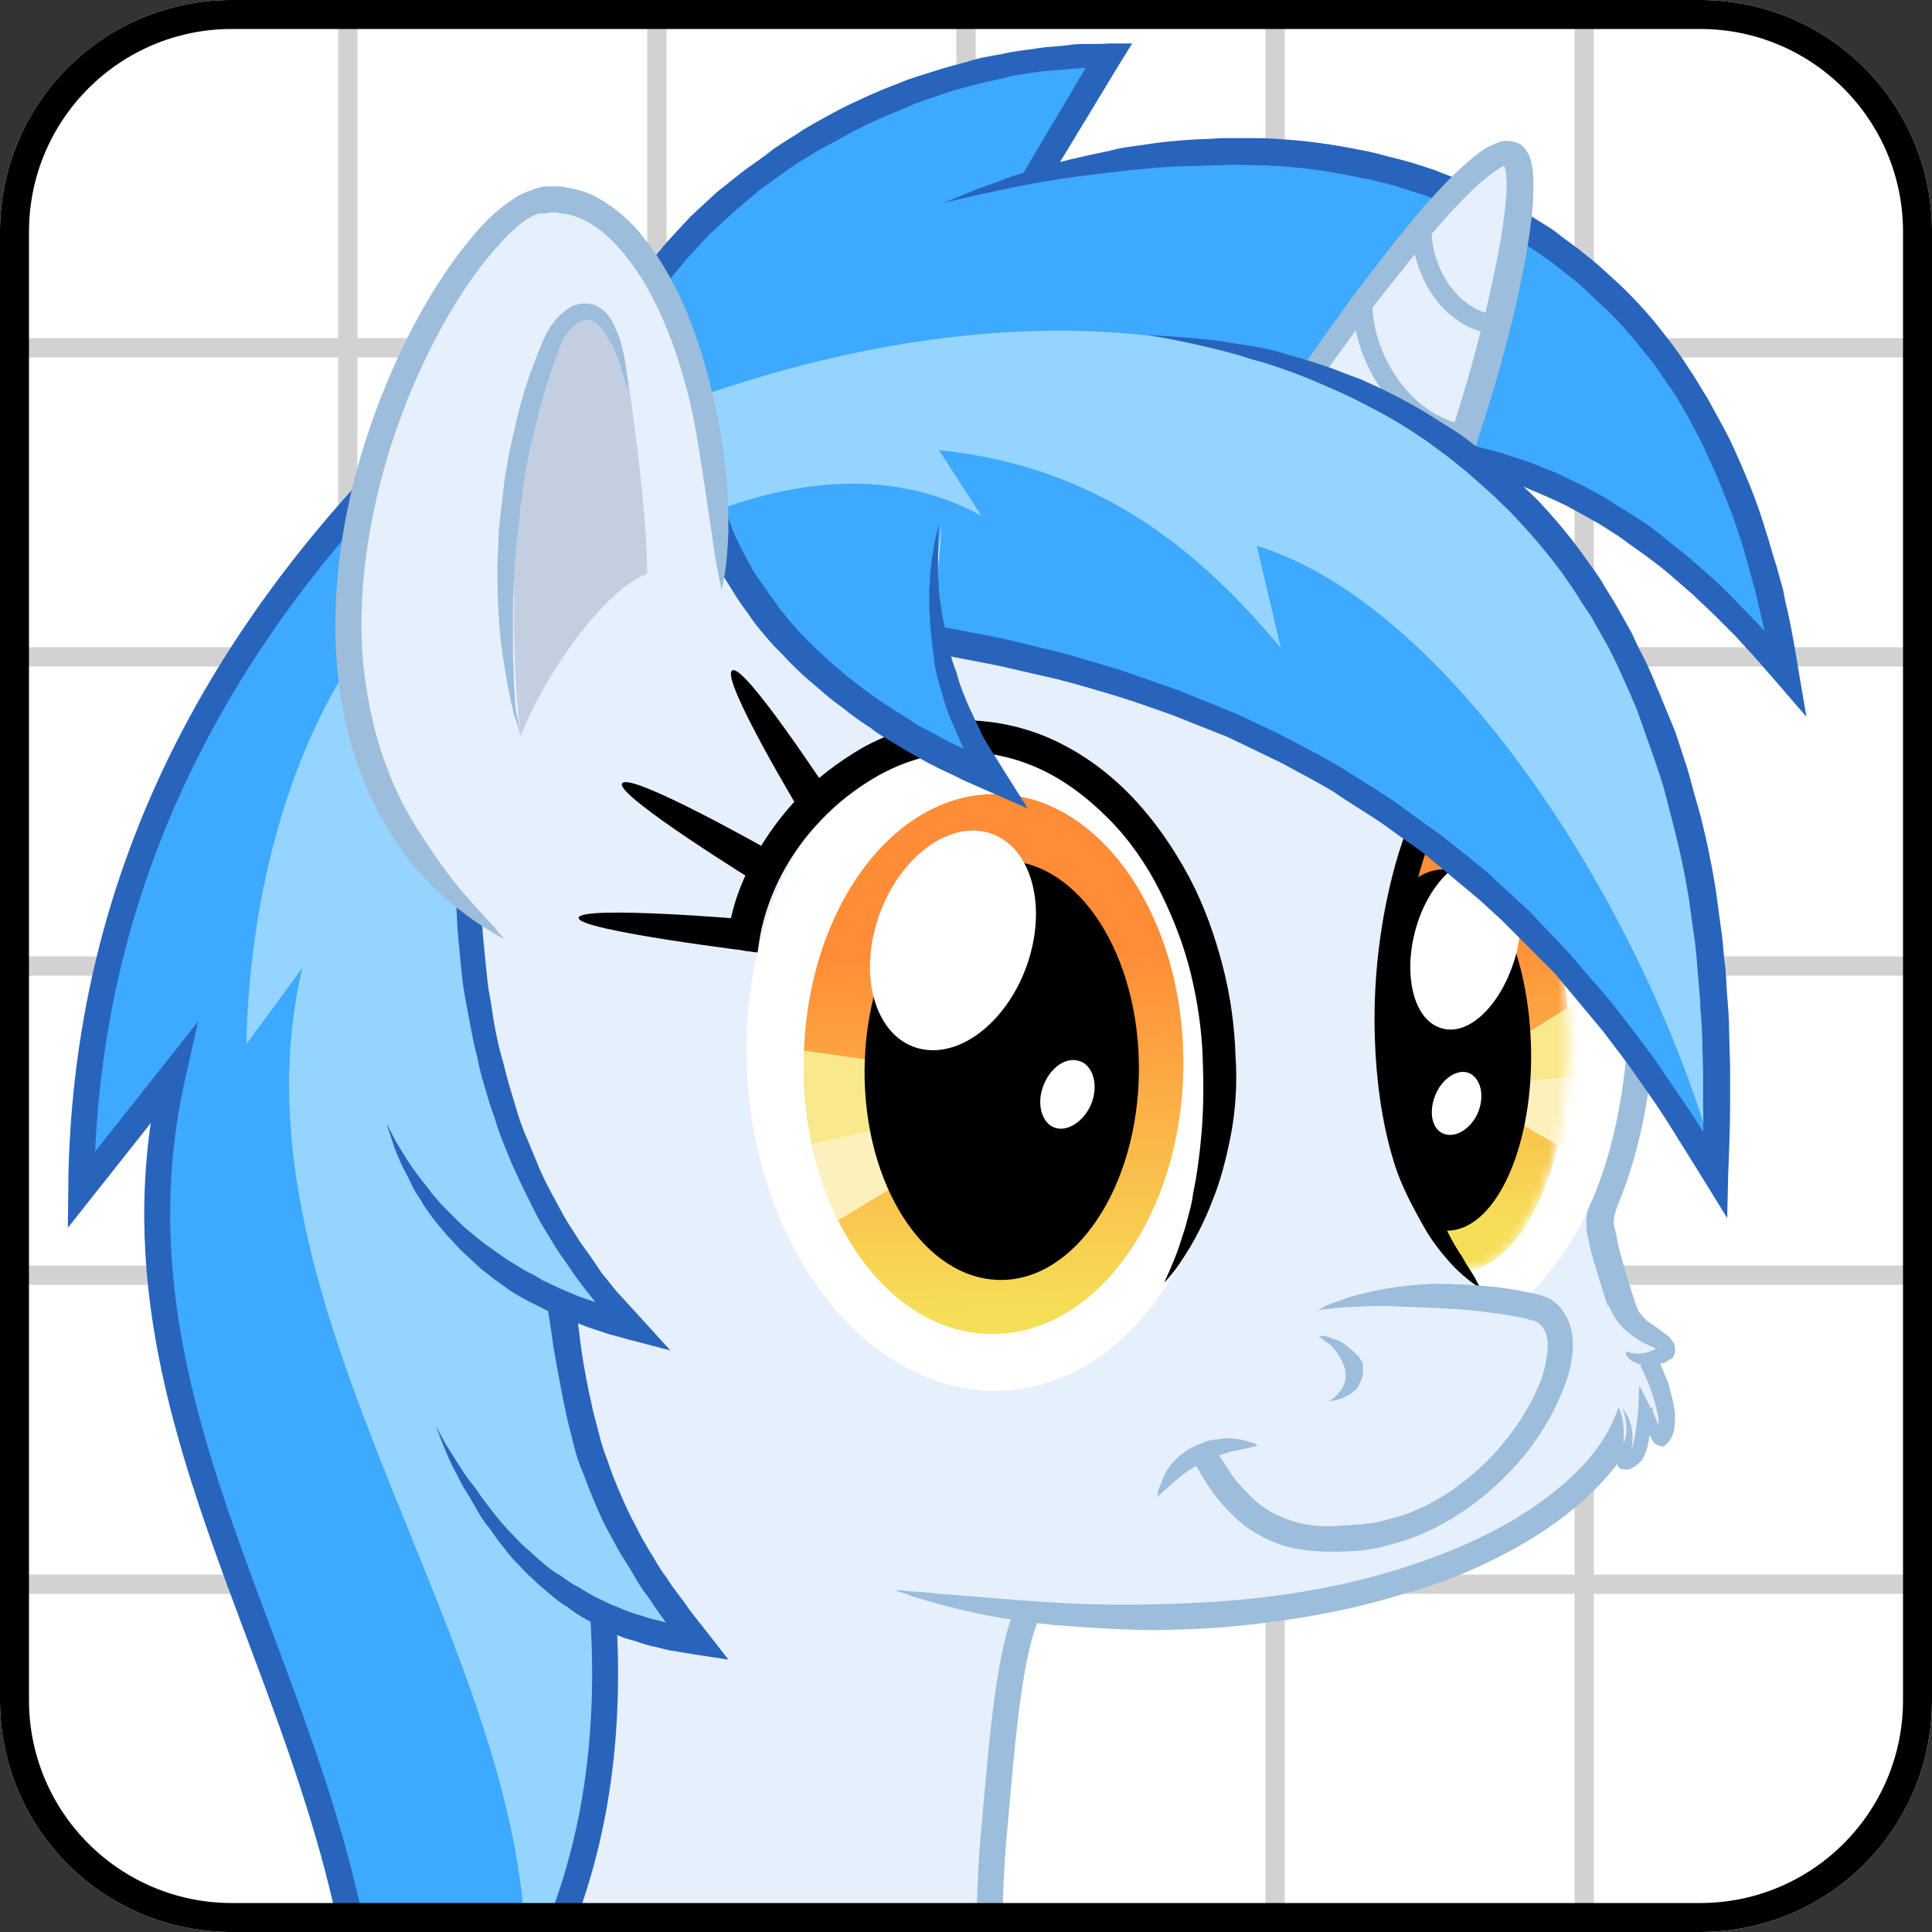 <svg version="1.1" id="logo" xmlns="http://www.w3.org/2000/svg" xmlns:xlink="http://www.w3.org/1999/xlink" x="0px" y="0px" viewBox="0 0 200 200" enable-background="new 0 0 200 200" xml:space="preserve"><rect x="0" y="0" width="200" height="200" fill="#333333" stroke="none"/><g id="Fill"><path fill="#FFFFFF" d="M200,176c0,13.3-10.7,24-24,24H24c-13.3,0-24-10.7-24-24V24C0,10.7,10.7,0,24,0h152c13.3,0,24,10.7,24,24 V176z"/></g><g><defs><path id="SVGID_1_" d="M200,176c0,13.3-10.7,24-24,24H24c-13.3,0-24-10.7-24-24V24C0,10.7,10.7,0,24,0h152c13.3,0,24,10.7,24,24 V176z"/></defs><clipPath id="SVGID_2_"><use xlink:href="#SVGID_1_"  overflow="visible"/></clipPath><g id="BG_1_" opacity="0.5" clip-path="url(#SVGID_2_)"><g><g id="Vertical_5_"><line fill="none" stroke="#A5A5A5" stroke-width="2" x1="132" y1="200" x2="132" y2="0"/><line fill="none" stroke="#A5A5A5" stroke-width="2" x1="100" y1="200" x2="100" y2="0"/><line fill="none" stroke="#A5A5A5" stroke-width="2" x1="68" y1="200" x2="68" y2="0"/><line fill="none" stroke="#A5A5A5" stroke-width="2" x1="36" y1="200" x2="36" y2="0"/><line fill="none" stroke="#A5A5A5" stroke-width="2" x1="164" y1="200" x2="164" y2="0"/></g><g id="Horizontal_5_"><line fill="none" stroke="#A5A5A5" stroke-width="2" x1="0" y1="132" x2="200" y2="132"/><line fill="none" stroke="#A5A5A5" stroke-width="2" x1="0" y1="100" x2="200" y2="100"/><line fill="none" stroke="#A5A5A5" stroke-width="2" x1="0" y1="68" x2="200" y2="68"/><line fill="none" stroke="#A5A5A5" stroke-width="2" x1="0" y1="36" x2="200" y2="36"/><line fill="none" stroke="#A5A5A5" stroke-width="2" x1="0" y1="164" x2="200" y2="164"/></g></g></g><g clip-path="url(#SVGID_2_)"><defs><rect id="SVGID_3_" x="1.6" y="3.3" width="196.7" height="196.7"/></defs><clipPath id="SVGID_4_"><use xlink:href="#SVGID_3_"  overflow="visible"/></clipPath><g id="Far_Crest_1_" clip-path="url(#SVGID_4_)"><g><path fill="#2864BC" d="M125.8,143.3c0,0-0.4-0.1-1-0.4c-0.3-0.1-0.6-0.3-0.8-0.6c-0.3-0.2-0.5-0.5-0.7-0.8 c-0.2-0.3-0.5-0.7-0.8-1c-0.3-0.4-0.6-0.7-1-1.1c-0.7-0.7-1.5-1.5-2.3-2.1c-0.4-0.3-0.9-0.7-1.3-1c-0.4-0.3-0.9-0.6-1.3-0.8 c-0.9-0.5-1.8-0.9-2.5-1.3c-0.4-0.2-0.7-0.3-1-0.5c-0.3-0.2-0.5-0.5-0.7-0.8c-0.3-0.5-0.5-1-0.5-1s0.4-0.3,1-0.4 c0.3-0.1,0.7-0.1,1-0.1c0.4,0.1,0.7,0.3,1.2,0.4c0.9,0.3,1.8,0.8,2.8,1.3c0.5,0.3,1,0.6,1.5,0.9c0.5,0.3,1,0.7,1.5,1.1 c0.5,0.4,0.9,0.8,1.4,1.2c0.4,0.4,0.8,0.8,1.2,1.3c0.4,0.4,0.7,0.8,1,1.3c0.3,0.4,0.6,0.8,0.9,1.2c0.3,0.4,0.5,0.8,0.6,1.2 c0.1,0.4,0.1,0.7,0.1,1C125.9,142.9,125.8,143.3,125.8,143.3z"/></g><g><path fill="none" d="M105.6,153.5"/></g><path fill="none" stroke="#2864BC" stroke-width="2.683" stroke-miterlimit="20" d="M119.8,136.1c6.8,2.1,10.5,5.3,13.2,14.6 c4.3-7.2,2.1-20.1-16.3-39.9c-9.9-10.6-15.8-15.8-14.5-35.1"/></g><path id="Body_2_" clip-path="url(#SVGID_4_)" fill="#E6EFFC" stroke="#9CBDDB" stroke-width="2.683" d="M46.9,203.9 c0.8-5.5,1.3-11.2,2.1-17l8.4-27.9l38.9-1.2l10.3,8.6c-2.1,4.2-2.8,13.1-3.7,23.3c-0.4,4.2-0.5,8.8-0.5,13.5"/><g id="Head_1_" clip-path="url(#SVGID_4_)"><g id="face_2_"><g><path fill="#E6EFFC" d="M49.6,184.3c2.3-18.9,3.7-36.7-3.9-77.5c-6.3-33.9,23.7-64.1,58.1-66.4c34.4-2.3,65.9,23.7,66.4,58.1 c0.5,34.6-14.2,41.6-33.6,48.6"/><g><path fill="#9CBDDB" d="M47.6,186.9c0,0,0.2-1.3,0.4-3.8c0.3-2.5,0.7-6.1,1-10.8c0.3-4.7,0.6-10.3,0.5-16.8 c-0.1-6.5-0.5-13.8-1.4-21.8c-0.9-8-2.1-16.6-3.8-25.6c-0.4-2.3-0.8-4.7-0.9-7.1c-0.2-2.4-0.1-4.9,0.1-7.4 c0.4-5,1.6-10,3.5-14.8c3.8-9.6,10.5-18.3,18.9-25c8.4-6.7,18.6-11.5,29.4-13.6c2.7-0.5,5.4-0.9,8.1-1.1 c1.4-0.1,2.7-0.1,4.1-0.1c1.4,0,2.8,0,4.1,0.1c2.7,0.1,5.4,0.5,8.1,1c2.7,0.5,5.3,1.1,7.9,2c10.3,3.2,19.6,9,26.8,16.3 c7.2,7.3,12.3,16.2,14.9,25.3c1.3,4.5,2,9.1,2.1,13.6c0.1,4.4,0,8.6-0.4,12.7c-0.8,8.1-3.1,15.7-7.1,21.2 c-2,2.8-4.2,5.1-6.6,6.8c-2.3,1.8-4.6,3.1-6.8,4.1c-4.3,2.1-7.8,3.2-10.2,4c-2.4,0.7-3.7,1.1-3.7,1.1s1.2-0.6,3.5-1.6 c1.1-0.5,2.6-1.2,4.2-2c1.6-0.8,3.5-1.7,5.5-2.9c4-2.3,8.6-5.7,12.1-10.9c1.7-2.6,3.2-5.7,4.2-9.1c1-3.4,1.8-7.1,2.2-11 c0.4-3.9,0.6-8.1,0.4-12.3c-0.1-4.2-0.8-8.6-2-12.9c-2.4-8.7-7.3-17.2-14.2-24.2c-6.9-7-15.8-12.6-25.7-15.7 c-2.5-0.8-5-1.4-7.5-1.9c-2.6-0.4-5.2-0.8-7.8-0.9c-1.3-0.1-2.6-0.1-3.9-0.1c-1.3,0-2.7,0.1-4,0.1c-2.6,0.2-5.2,0.5-7.8,1 c-10.3,2-20.1,6.6-28.2,13.1c-8.1,6.4-14.5,14.8-18.1,23.9c-1.8,4.6-2.9,9.3-3.3,14c-0.2,2.3-0.2,4.7-0.1,7 c0.1,2.3,0.5,4.5,0.9,6.8c1.7,9.1,3,17.8,3.8,25.8c0.9,8,1.3,15.5,1.4,22c0.1,6.6-0.2,12.3-0.5,17c-0.4,4.7-0.8,8.4-1.1,10.9 c-0.3,2.5-0.4,3.8-0.4,3.8L47.6,186.9z"/></g></g><g><path fill="#E6EFFC" d="M164.8,123c-0.7,11.4,6,13.9,5.9,18c-0.4,16.5-34.9,32.6-78.1,23.5"/><g><path fill="#9CBDDB" d="M167.4,124.9c0,0,0,0.1-0.1,0.3c0,0.1-0.1,0.4-0.2,0.7c0,0.3-0.1,0.6,0,1c0,0.1,0,0.2,0.1,0.4 c0,0.1,0.1,0.3,0.1,0.5c0.1,0.3,0.1,0.7,0.2,1c0.3,1.3,0.8,3,1.4,4.9c0.6,1.9,1.4,4,1.9,6.7c0.4,2.8-0.3,5.8-1.7,8.5 c-1.4,2.7-3.6,5.1-6.1,7.2c-2.5,2.1-5.3,3.8-8.3,5.3c-3,1.5-6.1,2.7-9.4,3.6c-6.4,2-13.1,3-19.3,3.5c-3.1,0.2-6.2,0.3-9,0.2 c-2.9-0.1-5.6-0.3-8.1-0.5c-5-0.5-9-1.4-11.9-2.2c-1.4-0.4-2.5-0.7-3.2-1c-0.7-0.2-1.1-0.4-1.1-0.4s0.4,0,1.2,0.1 c0.8,0.1,1.9,0.1,3.4,0.3c2.9,0.2,7,0.6,11.9,0.9c4.9,0.3,10.6,0.3,16.7-0.1c6.1-0.4,12.5-1.4,18.7-3.3 c6.2-1.9,12.1-4.6,16.7-8.4c2.3-1.9,4.2-4,5.4-6.4c0.6-1.2,1-2.3,1.3-3.5c0-0.3,0.1-0.6,0.1-0.9l0-0.4l0-0.5 c0-0.6,0-1.1-0.1-1.6c-0.3-2.2-1.2-4.3-1.8-6.3c-0.6-1.9-1.1-3.7-1.5-5.1c-0.1-0.4-0.2-0.7-0.2-1c0-0.2-0.1-0.3-0.1-0.5 c0-0.2-0.1-0.3-0.1-0.5c-0.1-0.7-0.1-1.4,0-1.8c0.1-0.5,0.2-0.8,0.3-1c0.1-0.2,0.1-0.3,0.1-0.3L167.4,124.9z"/></g></g></g><g id="right_eye_2_"><g><path fill="none" d="M171.6,77.3"/></g><g><path fill="none" d="M164.7,86.6"/></g><g><defs><path id="SVGID_5_" d="M157.8,75.9c-7.3-0.4-12.2,10.7-13.2,27.4c-1,16.7,4.6,30.9,11.8,31.4c0.5,0,0.9,0,1.4-0.1 c1.4-1.4,2.8-3,4-4.8c0.9-1.3,1.7-2.7,2.4-4.2c0.7-1.5,1.3-3.1,1.9-4.8c1.1-3.4,1.8-7.1,2.2-11c0.4-3.9,0.6-8.1,0.5-12.3 c-0.1-4.2-0.8-8.6-2-12.9c-0.3-1.1-0.7-2.2-1-3.3C163.4,77.9,160.6,76.1,157.8,75.9z"/></defs><clipPath id="SVGID_6_"><use xlink:href="#SVGID_5_"  overflow="visible"/></clipPath><path clip-path="url(#SVGID_6_)" fill="#FFFFFF" d="M171.4,105.2c-1,16.7-7.7,29.9-15,29.4c-7.3-0.4-12.8-14.7-11.8-31.4 c1-16.7,6-27.8,13.2-27.4C165.1,76.3,172.4,88.6,171.4,105.2z"/><g clip-path="url(#SVGID_6_)"><defs><filter id="Adobe_OpacityMaskFilter" filterUnits="userSpaceOnUse" x="138.8" y="83" width="26.2" height="48.7"><feColorMatrix  type="matrix" values="1 0 0 0 0  0 1 0 0 0  0 0 1 0 0  0 0 0 1 0"/></filter></defs><mask maskUnits="userSpaceOnUse" x="138.8" y="83" width="26.2" height="48.7" id="SVGID_7_"><g filter="url(#Adobe_OpacityMaskFilter)"><path fill="#FFFFFF" d="M162.4,107.8c0.1,13.4-5.1,24.1-11.6,23.9c-6.5-0.2-11.9-11.3-12-24.8c-0.1-13.4,5.1-24.1,11.6-23.9 C157,83.2,162.3,94.3,162.4,107.8z"/></g></mask><g mask="url(#SVGID_7_)"><linearGradient id="SVGID_8_" gradientUnits="userSpaceOnUse" x1="197.712" y1="188.815" x2="199.887" y2="144.602" gradientTransform="matrix(0.999 -4.790000e-002 4.790000e-002 0.999 -55.935 -52.094)"><stop  offset="0" style="stop-color:#F6DF58"/><stop  offset="0.7" style="stop-color:#FF8D38"/></linearGradient><path fill="url(#SVGID_8_)" d="M162.4,107.8c0.1,13.4-5.1,24.1-11.6,23.9c-6.5-0.2-11.9-11.3-12-24.8 c-0.1-13.4,5.1-24.1,11.6-23.9C157,83.2,162.3,94.3,162.4,107.8z"/><polygon fill="#F9E98C" points="149.6,112.2 164.6,102.9 163.7,113.1"/><polygon fill="#FCF1BD" points="150.7,112.5 165,111.3 163.3,119.7"/></g><path d="M158.5,109c0.1,10.3-3.9,18.5-8.8,18.4c-4.9-0.2-8.9-8.7-9-19c-0.1-10.3,3.9-18.5,8.8-18.4 C154.4,90.2,158.4,98.7,158.5,109z"/><path fill="#FFFFFF" d="M149.1,106.4c-2.8-0.9-3.9-5.6-2.5-10.4c1.4-4.8,4.9-8,7.7-7.1c2.8,0.9,3.9,5.6,2.5,10.4 C155.3,104.2,151.9,107.4,149.1,106.4z"/><path fill="#FFFFFF" d="M149.3,117.3c-1.2-0.6-1.4-2.5-0.6-4.2c0.8-1.7,2.5-2.6,3.6-1.9s1.4,2.5,0.6,4.2 C152.1,117,150.5,117.9,149.3,117.3z"/></g></g><g><path d="M153.3,133.4c0,0-0.3-0.2-0.9-0.6c-0.5-0.4-1.4-1.1-2.2-2c-0.9-1-1.9-2.2-2.8-3.8c-0.9-1.6-1.9-3.4-2.7-5.5 c-1.5-4.2-2.3-9.4-2.4-15c-0.1-5.5,0.6-11.5,2.2-17.2c0.8-2.8,1.9-5.7,3.4-8.3c0.7-1.3,1.6-2.6,2.6-3.7c1-1.1,2.3-2.1,3.9-2.7 c1.5-0.6,3.3-0.5,4.7,0c1.5,0.5,2.7,1.4,3.7,2.3c2,1.9,3.2,4.1,4.2,6.2c1.9,4.1,2.6,7.8,3.1,10.3c0.2,1.3,0.4,2.3,0.5,3 c0.1,0.7,0.1,1,0.1,1l-2.7,0.3c0,0,0-0.4-0.1-1c-0.1-0.7-0.2-1.6-0.4-2.8c-0.4-2.4-1.2-5.9-2.9-9.7c-0.9-1.9-2-3.8-3.6-5.3 c-1.6-1.5-3.7-2.5-5.8-1.7c-0.9,0.3-1.9,1.1-2.8,2c-0.8,0.9-1.6,2-2.3,3.2c-1.3,2.3-2.3,5-3.1,7.7c-1.5,5.4-2.2,11.1-2.1,16.4 c0,2.6,0.3,5.2,0.7,7.6c0.4,2.4,1,4.6,1.6,6.6c0.6,2,1.2,3.8,2,5.4c0.7,1.6,1.4,2.9,2.1,3.9c0.6,1.1,1.2,1.9,1.5,2.5 C153.1,133.1,153.3,133.4,153.3,133.4z"/></g></g><g id="left_eye_1_"><g><path d="M78.6,98.6c0,0-19-2.3-18.7-3.6c0.3-1.3,17.7,0.2,17.7,0.2L78.6,98.6z"/><path d="M78.7,91.6c0,0-15.1-9.3-14.3-10.5c0.8-1.3,15.9,7.3,15.9,7.3L78.7,91.6z"/><path d="M83,84.3c0,0-8.5-14.1-7.2-14.9c1.2-0.8,10.1,12.8,10.1,12.8L83,84.3z"/></g><ellipse transform="matrix(0.998 -6.637052e-002 6.637052e-002 0.998 -7.081 7.004)" fill="#FFFFFF" cx="101.9" cy="110.1" rx="24.6" ry="33.9"/><g><defs><path id="SVGID_9_" d="M126.4,108.4c-1.2-18.7-13.6-33.1-27.6-32.2c-2,0.1-4,0.6-5.9,1.4c-0.7,0.1-1.3,0.2-2,0.4 c-13.2,3.4-20.1,20.8-15.4,39c4.6,18.2,19.1,30.1,32.2,26.8c6-1.5,10.8-6.1,13.6-12.2C125.1,125.3,127,117.2,126.4,108.4z"/></defs><clipPath id="SVGID_10_"><use xlink:href="#SVGID_9_"  overflow="visible"/></clipPath><g clip-path="url(#SVGID_10_)"><defs><path id="SVGID_11_" d="M122.5,110.3c-0.1,15.4-9,27.9-19.9,27.8c-10.8-0.1-19.5-12.6-19.4-28.1c0.1-15.4,9-27.9,19.9-27.8 C113.9,82.3,122.6,94.9,122.5,110.3z"/></defs><clipPath id="SVGID_12_"><use xlink:href="#SVGID_11_"  overflow="visible"/></clipPath><linearGradient id="SVGID_13_" gradientUnits="userSpaceOnUse" x1="239.321" y1="364.486" x2="250.437" y2="312.365" gradientTransform="matrix(0.976 -0.218 0.218 0.976 -209.979 -167.433)"><stop  offset="0" style="stop-color:#F6DF58"/><stop  offset="0.7" style="stop-color:#FF8D38"/></linearGradient><path clip-path="url(#SVGID_12_)" fill="url(#SVGID_13_)" d="M122.5,110.3c-0.1,15.4-9,27.9-19.9,27.8 c-10.8-0.1-19.5-12.6-19.4-28.1c0.1-15.4,9-27.9,19.9-27.8C113.9,82.3,122.6,94.9,122.5,110.3z"/><polygon clip-path="url(#SVGID_12_)" fill="#FCF1BD" points="79,117.6 110.1,112.2 84,128"/><polygon clip-path="url(#SVGID_12_)" fill="#F9E98C" points="79.2,108.2 110.6,112.6 79.5,119.4"/></g><path clip-path="url(#SVGID_10_)" d="M117.9,110.9c-0.1,12-6.6,21.7-14.4,21.6s-14.1-9.8-14-21.8c0.1-12,6.6-21.7,14.4-21.6 C111.7,89.1,118,98.9,117.9,110.9z"/><path clip-path="url(#SVGID_10_)" fill="#FFFFFF" d="M101.9,86.1c4.4,0.9,6.5,6.7,4.7,12.9c-1.8,6.2-6.8,10.5-11.2,9.6 c-4.4-0.9-6.5-6.7-4.7-12.9C92.5,89.5,97.5,85.2,101.9,86.1z M107.9,112.7c-0.6,1.9,0.1,3.8,1.5,4.1c1.4,0.3,3.1-1,3.7-2.9 c0.6-1.9-0.1-3.8-1.5-4.1C110.1,109.4,108.5,110.8,107.9,112.7z"/></g><g><path d="M76.9,98.4c0,0-0.1-0.1-0.2-0.3c-0.1-0.2-0.3-0.5-0.6-1c-0.1-0.2-0.2-0.5-0.4-0.8c0-0.1-0.2-0.3-0.2-0.5 c0.1-0.1,0.1-0.3,0.1-0.4c0.1-0.6,0.3-1.3,0.5-2c0.9-2.9,2.9-7,6.5-10.8c1.8-1.9,4.1-3.7,6.7-5.2c2.7-1.5,5.8-2.5,9.2-2.8 c3.3-0.2,6.9,0.4,10.1,1.8c3.2,1.4,6.1,3.5,8.5,6c2.4,2.5,4.4,5.4,6,8.4c1.6,3,2.7,6.2,3.5,9.3c0.8,3.1,1.2,6.2,1.3,9.2 c0.2,2.9,0,5.7-0.5,8.3c-0.5,2.5-1.1,4.8-1.9,6.7c-0.7,1.9-1.6,3.6-2.3,4.8c-0.8,1.3-1.4,2.2-1.9,2.8c-0.5,0.6-0.8,0.9-0.8,0.9 s0.2-0.4,0.5-1.1c0.3-0.7,0.8-1.8,1.2-3.1c0.2-0.7,0.5-1.4,0.7-2.3c0.2-0.8,0.5-1.7,0.6-2.7c0.4-1.9,0.7-4.1,0.9-6.5 c0.2-2.4,0.2-5,0.1-7.7c-0.1-2.7-0.5-5.6-1.2-8.5c-0.7-2.9-1.8-5.8-3.2-8.6c-1.4-2.8-3.2-5.4-5.4-7.6c-2.2-2.2-4.7-4.1-7.5-5.3 c-2.8-1.2-5.7-1.7-8.5-1.5c-2.8,0.2-5.5,1.1-7.8,2.4c-2.3,1.3-4.3,2.9-5.9,4.6c-3.3,3.4-4.9,7-5.7,9.5c-0.4,1.3-0.6,2.3-0.7,3 c-0.1,0.8-0.2,1.2-0.2,1.2L76.9,98.4z"/></g></g><g id="fluff_1_"><path fill="#E6EFFC" d="M166.7,133.6c1.8,1.6,6,6.1,6.1,6.5c0.3,1.3-1.4,1.2-1.8,1.3c-0.4,0.1,0.6,2.7,1,4.2 c0.4,1.5,0.9,3.2,0.1,3.2c-0.8,0-0.7-0.6-1.3-1.3c-0.6-0.7-0.4,0.9-0.9,1.8c-0.4,0.9-1.1,3.2-1.7,2.4c-0.6-0.8,0.7-4.8-1.2-6.8 C165,142.9,166.7,133.6,166.7,133.6z"/><g><path fill="#9CBDDB" d="M168.4,139.9c0,0,0.1,0,0.2,0.1c0.1,0,0.4,0.1,0.6,0.1c0.5,0.1,1.1,0,1.9-0.3c0.2-0.1,0.4-0.2,0.5-0.3 c0.1-0.1,0.2-0.1,0.2-0.2c0,0,0,0,0-0.1c0,0,0,0-0.1,0.1c0,0.1,0,0.1-0.1,0.2c0,0.1,0,0.1,0,0.2l0,0c0,0.1,0,0,0,0.1l0,0l0-0.1 c0,0,0,0.1,0,0c0,0,0,0-0.1,0c-0.1-0.1-0.3-0.2-0.5-0.3c-0.5-0.2-1.1-0.5-1.7-0.9c-0.6-0.4-1.2-0.9-1.7-1.5 c-0.5-0.6-0.8-1.3-1.1-1.9c-0.2-0.6-0.4-1.2-0.6-1.7c-0.4-1.1-0.7-2.2-1-3.1c-0.5-1.9-0.7-3.2-0.7-3.2l2.7-0.3 c0,0,0.1,1.1,0.6,2.9c0.2,0.9,0.5,1.9,0.9,3c0.2,0.5,0.4,1.1,0.6,1.7c0.2,0.5,0.4,0.9,0.6,1.3c0.3,0.4,0.6,0.8,1,1.1 c0.4,0.3,0.9,0.6,1.4,1c0.3,0.2,0.6,0.4,0.9,0.7c0.1,0.2,0.3,0.4,0.4,0.6c0,0.1,0.1,0.3,0.1,0.4l0,0.1l0,0l0,0.1l0,0.1 c0,0.1,0,0.1,0,0.2c0,0.2-0.1,0.2-0.1,0.3c-0.1,0.3-0.3,0.4-0.4,0.4c-0.1,0.1-0.2,0.1-0.3,0.2c-0.2,0.1-0.3,0.2-0.5,0.2 c-0.3,0.1-0.6,0.2-0.9,0.2c-0.5,0.1-1.1,0.1-1.5-0.1c-0.4-0.1-0.8-0.3-1-0.5c-0.2-0.2-0.4-0.4-0.4-0.6 C168.4,140,168.4,139.9,168.4,139.9z"/></g><g><path fill="#9CBDDB" d="M171.4,140.2c0.5,1,0.9,2,1.3,3c0.3,1.1,0.6,2.1,0.7,3.3c0,0.6,0,1.2-0.2,1.9c-0.1,0.3-0.3,0.7-0.6,1 l-0.1,0.1l0,0l0,0l-0.1,0.1l0,0l0,0c0,0-0.1,0-0.1,0.1c-0.1,0-0.2,0.1-0.3,0c-0.2,0-0.2,0-0.4-0.1c-0.1,0-0.1-0.1-0.2-0.1 c-0.1-0.1-0.2-0.1-0.2-0.2c-0.2-0.2-0.2-0.3-0.3-0.5c-0.3-0.6-0.5-1-0.6-1.5c-0.2-0.5-0.4-1-0.5-1.4l1.3-0.2l0,0 c-0.1,1.1-0.2,2.2-0.4,3.3c-0.1,0.6-0.2,1.1-0.5,1.7c-0.1,0.3-0.3,0.6-0.6,0.8c-0.1,0.1-0.3,0.3-0.5,0.4 c-0.2,0.1-0.4,0.2-0.5,0.2c-0.1,0-0.2,0.1-0.4,0c-0.1,0-0.2,0-0.3,0c-0.1,0-0.3-0.1-0.4-0.3c-0.1-0.2-0.1-0.3-0.1-0.4 c0-0.1,0-0.2,0-0.2c0-0.1,0.1-0.2,0.1-0.3c0.1-0.3,0.2-0.5,0.3-0.8c0.2-0.5,0.4-0.9,0.5-1.4c0.2-1,0-2.1-0.4-3 c0.7,0.9,1.1,1.9,1.1,3.1c0,0.6-0.1,1.2-0.2,1.7c-0.1,0.3-0.1,0.5-0.2,0.8c0,0,0,0.1,0,0.1c0,0,0,0,0,0c0-0.1,0-0.1-0.1-0.2 c-0.1-0.1-0.2-0.2-0.3-0.2c-0.1,0-0.1,0-0.1,0c0,0,0,0,0,0c0.2-0.1,0.3-0.1,0.4-0.2c0.1-0.1,0.2-0.3,0.3-0.5 c0.2-0.4,0.3-0.9,0.4-1.4c0.2-1,0.3-2.1,0.4-3.1l0,0l0.1-2.4l1.1,2.2c0.3,0.5,0.5,1,0.7,1.5c0.2,0.5,0.4,0.9,0.7,1.3 c0.1,0.1,0.1,0.2,0.1,0.2c0,0,0,0,0,0c0,0-0.1,0-0.1-0.1c-0.1,0-0.1-0.1-0.3-0.1c-0.1,0-0.2,0-0.3,0c0,0-0.1,0-0.1,0.1l0,0l0,0 l0,0c0.1-0.1-0.2,0.1-0.1,0.1l0,0l0,0l0,0c0.1-0.1,0.1-0.2,0.2-0.4c0.1-0.3,0.1-0.8,0.1-1.2c-0.1-0.9-0.4-1.9-0.7-2.8 c-0.3-0.9-0.7-1.9-1.2-2.8L171.4,140.2z"/></g></g><g id="Muzzle_1_"><path fill="#E6EFFC" d="M136.4,135.6c9.5-2.8,20.9-0.8,22.6-0.2c7,2.4-2.6,22-18.1,23.7c-7.3,0.8-12-0.7-16.4-8.3L136.4,135.6z" /><g><path fill="#9CBDDB" d="M136.4,135.6c0,0,0.3-0.1,0.8-0.4c0.3-0.1,0.6-0.3,1-0.4c0.4-0.1,0.9-0.3,1.4-0.5 c2.1-0.6,5.2-1.3,8.9-1.4c1.9,0,3.9,0.1,6,0.3c1.1,0.1,2.2,0.3,3.3,0.5c0.3,0.1,0.6,0.1,0.9,0.2c0.1,0,0.3,0.1,0.5,0.1l0.3,0.1 l0.1,0l0.2,0.1l0.1,0l0.4,0.2c0.1,0,0.4,0.2,0.5,0.3c0.4,0.3,0.7,0.6,0.9,0.9c1,1.3,1.2,2.9,1.1,4.2c-0.1,1.4-0.4,2.6-0.9,3.8 c-0.9,2.4-2.2,4.6-3.8,6.7c-3.2,4-7.4,7.2-11.9,8.9c-1.1,0.4-2.3,0.7-3.4,1c-0.6,0.1-1.1,0.2-1.7,0.3c-0.5,0-1,0.1-1.6,0.1 c-2.2,0.1-4.4,0-6.3-0.5c-2-0.6-3.6-1.5-4.9-2.6c-1.2-1.1-2.1-2.1-2.8-3.1c-0.7-0.9-1.1-1.7-1.4-2.2c-0.3-0.5-0.5-0.8-0.5-0.8 l2.3-1.3c0,0,0.1,0.3,0.4,0.7c0.3,0.5,0.7,1.1,1.3,2c0.6,0.8,1.4,1.7,2.4,2.6c1,0.9,2.3,1.6,3.9,2.1c1.6,0.5,3.4,0.6,5.4,0.4 c0.5,0,1-0.1,1.6-0.1c0.5-0.1,1-0.1,1.5-0.2c1-0.2,2-0.5,3-0.8c4-1.4,7.9-4.4,10.7-8c1.4-1.8,2.6-3.8,3.4-5.9 c0.4-1,0.6-2.1,0.7-3.1c0.1-1-0.1-1.9-0.5-2.4c-0.1-0.1-0.2-0.3-0.3-0.3c0,0,0,0-0.1-0.1c0,0,0,0-0.1-0.1l-0.4-0.2l-0.1,0l0,0 c0,0-0.1-0.1,0.1,0l0,0l-0.2,0c-0.1,0-0.2-0.1-0.3-0.1c-0.2-0.1-0.5-0.1-0.8-0.2c-1-0.2-2.1-0.4-3.1-0.5c-2-0.3-4-0.4-5.7-0.5 c-1.8-0.1-3.4-0.1-4.9-0.2c-1.5,0-2.7,0-3.8,0.1c-1,0-1.9,0.1-2.5,0.2C136.7,135.6,136.4,135.6,136.4,135.6z"/></g><g><path fill="#9CBDDB" d="M130.2,149.6c0,0-0.2,0.1-0.6,0.2c-0.3,0.1-0.8,0.2-1.4,0.3c-0.3,0.1-0.6,0.1-0.9,0.2 c-0.3,0.1-0.6,0.2-0.9,0.3c-0.3,0.1-0.6,0.2-1,0.4c-0.3,0.1-0.6,0.3-0.9,0.4c-1.3,0.6-2.4,1.5-3.2,2.2c-0.4,0.4-0.8,0.7-1.1,1 c-0.3,0.2-0.4,0.4-0.4,0.4s0-0.2,0.1-0.6c0-0.2,0.1-0.4,0.2-0.6c0.1-0.2,0.2-0.5,0.3-0.8c0.5-1.2,1.7-2.6,3.3-3.3 c0.4-0.2,0.8-0.3,1.2-0.5c0.4-0.1,0.8-0.2,1.2-0.2c0.4-0.1,0.8-0.1,1.2-0.1c0.4,0,0.7,0.1,1,0.1c0.6,0.1,1.1,0.3,1.5,0.4 C130,149.5,130.2,149.6,130.2,149.6z"/></g><g><path fill="#9CBDDB" d="M136.5,138.3c0,0,0.2,0,0.4,0c0.3,0,0.7,0.1,1.1,0.3c0.5,0.1,1,0.4,1.5,0.8c0.3,0.2,0.5,0.4,0.8,0.7 c0.1,0.1,0.3,0.3,0.4,0.4c0.1,0.2,0.2,0.3,0.3,0.5c0.1,0.2,0.1,0.4,0.1,0.6c0,0.2,0,0.5,0,0.7c-0.1,0.4-0.3,0.9-0.5,1.2 c-0.2,0.4-0.6,0.6-0.8,0.8c-0.3,0.2-0.6,0.3-0.8,0.4c-0.5,0.2-0.9,0.3-1.1,0.3c-0.3,0-0.4,0.1-0.4,0.1s0.1-0.1,0.3-0.2 c0.2-0.1,0.4-0.3,0.7-0.6c0.1-0.2,0.3-0.3,0.4-0.5c0.1-0.2,0.2-0.4,0.3-0.7c0.1-0.2,0.1-0.5,0.1-0.7c0-0.3,0-0.5-0.1-0.8 c-0.3-1-1-1.9-1.5-2.4C136.9,138.7,136.5,138.3,136.5,138.3z"/></g></g></g><g id="Side_Mane" clip-path="url(#SVGID_4_)"><path fill="#3DA9FF" d="M48.4,90.6c0.2,15.8,3.8,33.1,17.1,47.1c-15.2-5.4-20.7-12.3-25.6-21l17.3,16 c1.1,14.4,5.3,24.8,15.3,37.3c-14.3-1.7-22.3-11.9-27-22.3l17,18.8c1.9,26.9-10.1,42.9-24.4,59.9c4.4-45.3-29.4-74.3-20.1-115.3 l-9.5,12C8.7,87.4,26.1,61,48.1,40.9L48.4,90.6z"/><path fill="#94D4FF" d="M40.6,62.9c-9.5,10.7-14.7,27.5-15.1,45.2l5.8-7.9c-8.3,35.2,23.7,70.1,23.1,103.4 c6-10.9,11.2-21.9,8.9-35.6l6.3,0.2c-8-11.3-10.4-23.2-13.5-35.1l5.5,1.7c-7.4-12.7-14.6-25.4-13.7-40.3L40.6,62.9z"/><g><path fill="#2864BC" d="M49.7,90.6l0.1,3.2c0.1,1,0.1,2.1,0.2,3.1c0.1,1,0.2,2.1,0.3,3.1c0.1,1,0.2,2.1,0.4,3.1 c0.2,1,0.3,2.1,0.5,3.1c0.2,1,0.4,2.1,0.7,3.1c0.3,1,0.5,2,0.8,3c0.3,1,0.6,2,0.9,3c0.3,1,0.7,2,1.1,2.9c0.4,1,0.8,1.9,1.2,2.9 c0.4,0.9,0.9,1.9,1.4,2.8c0.5,0.9,1,1.9,1.5,2.7c0.6,0.9,1.1,1.8,1.7,2.6c0.6,0.8,1.2,1.7,1.8,2.6c0.7,0.8,1.3,1.7,2,2.4 l2.1,2.3l3,3.3l-4.2-1.1l0,0l-2.2-0.6l-2.1-0.7l-2.1-0.8l-2.1-0.9l-2-1c-0.7-0.4-1.3-0.7-1.9-1.1l-1.8-1.3 c-0.6-0.5-1.2-0.9-1.7-1.4c-0.5-0.5-1.1-1-1.6-1.5c-0.5-0.5-1-1.1-1.5-1.6c-0.5-0.6-0.9-1.1-1.4-1.7c-0.4-0.6-0.9-1.2-1.2-1.8 c-0.4-0.6-0.8-1.2-1.1-1.9c-0.3-0.7-0.7-1.3-1-2c-0.3-0.7-0.6-1.3-0.8-2l-0.7-2.1l1,1.9l1.1,1.8c0.4,0.6,0.8,1.2,1.2,1.7 c0.4,0.6,0.9,1.1,1.3,1.7c0.4,0.5,0.9,1.1,1.4,1.6c0.5,0.5,1,1,1.5,1.5c0.5,0.5,1,0.9,1.6,1.4c0.5,0.4,1.1,0.9,1.7,1.3l1.7,1.2 l1.8,1.1c0.6,0.3,1.2,0.6,1.8,1l1.9,0.9l1.9,0.8l2,0.7l2,0.6l2,0.5l0,0l-1.3,2.2l-2.2-2.5c-0.7-0.8-1.4-1.7-2.1-2.6 c-0.7-0.9-1.3-1.8-1.9-2.7c-0.7-0.9-1.2-1.8-1.8-2.8c-0.6-0.9-1.1-1.9-1.6-2.9c-0.5-1-1-2-1.4-2.9c-0.5-1-0.9-2-1.3-3 c-0.4-1-0.8-2-1.1-3.1c-0.4-1-0.7-2.1-1-3.1c-0.3-1-0.6-2.1-0.8-3.2c-0.3-1.1-0.5-2.1-0.7-3.2c-0.2-1.1-0.4-2.1-0.6-3.2 c-0.2-1.1-0.3-2.2-0.4-3.2c-0.1-1.1-0.2-2.2-0.3-3.2c-0.1-1.1-0.1-2.2-0.2-3.3l-0.1-3.2L49.7,90.6z"/></g><path fill="none" stroke="#2864BC" stroke-width="2.683" stroke-miterlimit="100" d="M62.4,166.6c1.9,26.9-7.6,45.5-24.4,59.9 c4.4-45.3-29.4-74.3-20.1-115.3l-9.5,12C8.7,87.4,26.1,61,48.1,40.9"/><g><path fill="#2864BC" d="M59.5,134.3c0.2,1.6,0.4,3.2,0.6,4.8c0.2,1.6,0.5,3.2,0.8,4.7l0.5,2.3c0.2,0.8,0.4,1.5,0.6,2.3 c0.2,0.8,0.4,1.5,0.7,2.3c0.3,0.7,0.5,1.5,0.8,2.2c0.6,1.5,1.2,2.9,1.9,4.3c0.4,0.7,0.7,1.4,1.1,2.1c0.4,0.7,0.8,1.4,1.2,2 c0.4,0.7,0.8,1.4,1.3,2c0.4,0.7,0.9,1.3,1.4,2c0.5,0.6,0.9,1.3,1.4,1.9l1.5,1.9l0,0l2.1,2.7l-3.3-0.5l-2.4-0.4 c-0.8-0.1-1.6-0.4-2.3-0.5c-0.8-0.2-1.5-0.5-2.3-0.7c-0.8-0.2-1.5-0.6-2.2-0.9c-0.7-0.3-1.4-0.7-2.1-1.1c-0.7-0.4-1.4-0.8-2-1.3 c-0.7-0.4-1.3-0.9-1.9-1.4c-0.6-0.5-1.2-1-1.8-1.6c-0.6-0.5-1.1-1.1-1.7-1.7c-0.6-0.6-1-1.2-1.5-1.8c-0.5-0.6-0.9-1.3-1.4-1.9 c-0.5-0.6-0.9-1.3-1.3-2c-0.4-0.7-0.8-1.4-1.2-2c-0.4-0.7-0.7-1.4-1.1-2.1c-0.7-1.4-1.2-2.8-1.8-4.3l1.1,2l1.2,1.9 c0.4,0.6,0.8,1.3,1.3,1.9c0.5,0.6,0.9,1.2,1.3,1.8c0.5,0.6,0.9,1.2,1.4,1.8c0.5,0.6,1,1.2,1.5,1.7c0.5,0.5,1,1.1,1.6,1.6 c0.6,0.5,1.1,1,1.7,1.5c0.6,0.5,1.1,0.9,1.8,1.3c0.6,0.4,1.2,0.9,1.9,1.2c0.6,0.4,1.3,0.8,1.9,1.1c0.7,0.3,1.3,0.7,2,0.9 c0.7,0.3,1.3,0.6,2.1,0.8c0.7,0.2,1.4,0.5,2.1,0.6c0.7,0.2,1.4,0.4,2.1,0.5l2.2,0.3l-1.2,2.2l0,0l-1.5-1.9c-0.5-0.6-1-1.3-1.5-2 c-0.5-0.7-0.9-1.4-1.4-2c-0.5-0.7-0.9-1.4-1.3-2.1c-0.4-0.7-0.9-1.4-1.3-2.1c-0.4-0.7-0.8-1.5-1.2-2.2c-0.8-1.5-1.4-3-2-4.5 c-0.3-0.8-0.6-1.6-0.9-2.3c-0.3-0.8-0.5-1.6-0.7-2.4c-0.2-0.8-0.4-1.6-0.6-2.4l-0.5-2.4c-0.3-1.6-0.6-3.2-0.9-4.9 c-0.2-1.6-0.5-3.2-0.7-4.9L59.5,134.3z"/></g></g><g id="Mane_Below_Horn" clip-path="url(#SVGID_4_)"><path fill="#3DA9FF" d="M65.7,31.8c10.2-16.2,31.9-26.5,49.1-26l-8.1,12.8l-9,2.4c41.7-14.1,79.9-0.4,87.3,48.9 c-11.1-13.3-25.3-23.8-42.5-23.3l-69.6-6.1L65.7,31.8z"/><g><path fill="#2864BC" d="M64.6,31l2-3l2.4-2.9l2.5-2.7l2.7-2.5l2.9-2.3c1-0.7,2-1.4,3-2.2c1-0.7,2.1-1.3,3.1-2 c1-0.6,2.1-1.2,3.2-1.8c1.1-0.6,2.2-1.1,3.3-1.6c1.1-0.5,2.3-1,3.4-1.4c1.1-0.5,2.3-0.8,3.5-1.2c1.2-0.4,2.4-0.7,3.5-1 c1.2-0.4,2.4-0.6,3.6-0.8c1.2-0.3,2.4-0.4,3.7-0.6c1.2-0.2,2.5-0.2,3.7-0.4c1.2-0.1,2.5,0,3.7-0.1l2.4,0l-1.3,2.1l-4,6.6l-2,3.3 l-0.5,0.8c-0.1,0.1-0.2,0.3-0.2,0.4c0,0.1,0,0.2-0.1,0.2c-0.1,0.1-0.2,0.1-0.2,0.1c-0.3,0.2-0.6,0.4-1,0.5 c-0.3,0.2-0.7,0.3-1.1,0.5l-1.1-0.7L113.6,5l1.1,2c-1.2,0-2.3,0-3.5,0.1c-1.2,0.1-2.3,0.2-3.5,0.3c-1.2,0.2-2.3,0.3-3.5,0.6 c-1.1,0.3-2.3,0.5-3.4,0.8c-1.1,0.3-2.3,0.6-3.4,1c-1.1,0.4-2.2,0.7-3.3,1.2c-1.1,0.5-2.2,0.9-3.3,1.4c-1.1,0.5-2.1,1-3.2,1.6 c-1,0.6-2.1,1.1-3.1,1.7c-1,0.6-2,1.2-3,1.9c-1,0.7-1.9,1.4-2.9,2.1L76,21.9l-2.6,2.4L71,26.9l-2.2,2.7l-2,3L64.6,31z"/></g><g><path fill="#2864BC" d="M142.4,45.1l3.1,0l3.3,0.3L152,46l3.1,0.8c1,0.3,2.1,0.7,3.1,1c1,0.4,2,0.8,3,1.2c1,0.5,1.9,0.9,2.9,1.4 c0.9,0.5,1.9,1,2.8,1.6c0.9,0.6,1.8,1.1,2.7,1.7c0.9,0.6,1.8,1.2,2.6,1.9c0.8,0.7,1.7,1.3,2.5,2c0.8,0.7,1.6,1.4,2.4,2.1 c0.8,0.7,1.6,1.5,2.3,2.2l2.2,2.3l2.2,2.3l2.1,2.4l0,0l-2.4,1.1c-0.4-2.4-0.8-4.8-1.4-7.1c-0.1-0.6-0.3-1.2-0.4-1.8l-0.5-1.7 c-0.3-1.2-0.6-2.3-1-3.5c-0.7-2.3-1.6-4.5-2.5-6.7c-0.5-1.1-1-2.2-1.5-3.3c-0.6-1.1-1.1-2.1-1.7-3.2c-0.6-1-1.2-2.1-1.9-3 c-0.7-1-1.3-2-2.1-2.9c-1.5-1.9-3-3.7-4.8-5.3c-0.9-0.8-1.7-1.7-2.6-2.4l-1.4-1.1l-1.4-1.1c-0.5-0.3-1-0.7-1.5-1l-1.5-1 c-1-0.7-2.1-1.2-3.1-1.8c-1-0.6-2.2-1-3.2-1.5c-1.1-0.5-2.2-0.9-3.3-1.3c-1.1-0.4-2.3-0.7-3.4-1.1c-1.2-0.3-2.3-0.6-3.5-0.8 c-2.3-0.5-4.7-0.9-7.1-1.1c-1.2-0.1-2.4-0.2-3.6-0.2c-1.2,0-2.4-0.1-3.6,0c-1.2,0-2.4,0.1-3.6,0.1c-1.2,0-2.4,0.1-3.6,0.2 c-2.4,0.2-4.8,0.5-7.2,0.8c-2.4,0.3-4.8,0.7-7.2,1.2c-2.4,0.5-4.8,1-7.2,1.6l3.4-1.4c1.1-0.4,2.3-0.8,3.5-1.3 c2.3-0.7,4.7-1.5,7.1-2c1.2-0.3,2.4-0.5,3.6-0.8c1.2-0.3,2.4-0.4,3.7-0.6c1.2-0.2,2.5-0.3,3.7-0.4c1.2-0.1,2.5-0.1,3.7-0.2 c1.2,0,2.5,0,3.7,0c1.2,0,2.5,0.1,3.7,0.2c2.5,0.2,5,0.6,7.4,1.1c1.2,0.2,2.4,0.6,3.7,0.9c1.2,0.3,2.4,0.7,3.6,1.1 c1.2,0.5,2.4,0.9,3.5,1.4c1.1,0.5,2.3,1,3.4,1.6c1.1,0.6,2.2,1.2,3.3,1.9l1.6,1c0.5,0.3,1,0.7,1.5,1.1l1.5,1.1l1.5,1.2 c1,0.8,1.9,1.7,2.8,2.5c1.8,1.7,3.5,3.6,5,5.6c0.8,1,1.5,2,2.2,3.1c0.7,1,1.3,2.1,2,3.2c0.6,1.1,1.2,2.2,1.8,3.3 c0.6,1.1,1.1,2.3,1.6,3.4c1,2.3,1.9,4.6,2.6,7c0.4,1.2,0.7,2.4,1.1,3.6l0.5,1.8c0.2,0.6,0.3,1.2,0.4,1.8c0.6,2.4,1,4.9,1.4,7.3 l0.8,4.7l-3.2-3.7l0,0l-2-2.3l-2.1-2.3l-2.2-2.2c-0.7-0.7-1.5-1.4-2.2-2.1c-0.8-0.7-1.6-1.4-2.3-2c-0.8-0.7-1.6-1.3-2.4-1.9 c-0.8-0.6-1.7-1.2-2.5-1.8c-0.8-0.6-1.7-1.1-2.6-1.7c-0.9-0.5-1.8-1-2.7-1.5c-0.9-0.5-1.8-0.9-2.7-1.3c-0.9-0.4-1.9-0.8-2.8-1.2 l-2.9-0.9l-3-0.7l-3-0.5l-3-0.3l-3.1,0L142.4,45.1z"/></g></g><g id="Horn_1_" clip-path="url(#SVGID_4_)"><path fill="#E6EFFC" d="M126.8,56.4c-0.2,11.8,12.9,12.7,14.6,10.6c8.5-10.7,18.9-49.4,14.9-51.2c-3.2-1.5-17.8,17.5-27.4,32.9" /><g><path fill="#9CBDDB" d="M126.8,56.4c0,0,0.1,0.5,0.3,1.3c0.2,0.8,0.6,2.1,1.3,3.4c0.7,1.3,1.9,2.7,3.7,3.8 c1.7,1,4.1,1.8,6.6,1.7c0.6,0,1.2-0.1,1.6-0.3c0.1,0,0.2-0.1,0.2-0.1c0,0,0,0.1,0,0l0.2-0.2c0.2-0.3,0.4-0.6,0.6-0.8 c0.8-1.2,1.6-2.5,2.3-3.9c1.4-2.8,2.7-5.9,4-9.1c2.5-6.5,4.7-13.6,6.4-20.8c0.8-3.6,1.6-7.2,1.9-10.8c0.1-0.9,0.1-1.7,0-2.5 c0-0.4-0.1-0.8-0.2-1c0-0.1-0.1-0.2-0.1-0.1c0,0,0.1,0.1,0.2,0.1c0,0,0.2,0.1,0.1,0l0,0l-0.1,0c0,0,0.1,0,0.1,0 c0.1,0-0.3,0.1-0.5,0.2c-0.3,0.2-0.6,0.4-0.9,0.6c-0.6,0.5-1.3,1-1.9,1.6c-2.4,2.3-4.6,4.9-6.6,7.4c-2,2.5-3.9,4.8-5.5,7.1 c-3.3,4.5-6,8.3-7.8,11c-1.8,2.7-2.8,4.3-2.8,4.3l-1.8-1.1c0,0,1-1.6,2.8-4.3c1.8-2.7,4.4-6.7,7.7-11.2c1.6-2.3,3.5-4.7,5.5-7.3 c2-2.5,4.2-5.2,6.8-7.7c0.7-0.6,1.3-1.2,2.1-1.8c0.4-0.3,0.8-0.6,1.3-0.8c0.5-0.2,1-0.6,2-0.5c0.2,0,0.4,0.1,0.5,0.1l0.1,0l0,0 c-0.1,0,0.2,0.1,0.2,0.1c0.3,0.1,0.5,0.3,0.7,0.5c0.3,0.4,0.5,0.7,0.6,1.1c0.2,0.6,0.3,1.2,0.3,1.7c0.1,1,0,2,0,2.9 c-0.3,3.8-1.1,7.5-1.9,11.2c-0.9,3.7-1.9,7.3-3,10.8c-1.1,3.5-2.3,7-3.6,10.3c-1.3,3.3-2.7,6.4-4.2,9.3 c-0.8,1.4-1.6,2.8-2.5,4.1c-0.2,0.3-0.4,0.6-0.7,1l-0.2,0.2c0,0.1-0.2,0.3-0.3,0.4c-0.3,0.2-0.5,0.4-0.8,0.5 c-1,0.4-1.8,0.5-2.6,0.5c-3.2,0.1-5.9-0.9-7.9-2.3c-2.1-1.4-3.3-3.4-3.8-5.1c-0.5-1.7-0.5-3.1-0.4-3.9c0-0.4,0.1-0.8,0.1-1 C126.8,56.5,126.8,56.4,126.8,56.4z"/></g><path fill="none" stroke="#9CBDDB" stroke-width="2.012" d="M147.2,22.8c-0.4,5,2.9,10.4,7.7,10.8"/><path fill="none" stroke="#9CBDDB" stroke-width="2.012" d="M141.1,30.8c-0.4,5,3.3,12.6,10,14.1"/></g><g id="Mane_Above_Horn" clip-path="url(#SVGID_4_)"><path id="path7855" fill="#3DA9FF" d="M70.6,46.9c3.6,11.7,15.4,26.6,32.7,33.9c-4.7-7.1-7.5-15.6-5.8-26.5l-1,11.7 c35,6,62,22.5,81.2,55.5c2.6-58.4-24.7-83.6-58.8-86.9L70.6,46.9z"/><g id="path7641"><path fill="#2864BC" d="M74.5,51.2c0.3,0.8,0.6,1.7,0.9,2.5c0.3,0.8,0.6,1.6,1,2.4c0.4,0.8,0.8,1.6,1.2,2.3 c0.4,0.8,0.9,1.5,1.4,2.2c0.5,0.7,1,1.4,1.5,2.1c0.5,0.7,1.1,1.4,1.6,2c0.6,0.7,1.2,1.3,1.8,1.9c0.6,0.6,1.3,1.2,1.9,1.8 c0.7,0.6,1.3,1.1,2,1.7c0.7,0.5,1.4,1.1,2.1,1.6c0.7,0.5,1.4,1,2.2,1.5c0.7,0.5,1.5,0.9,2.2,1.4c0.7,0.5,1.5,0.9,2.3,1.3 c0.8,0.4,1.5,0.9,2.3,1.2c0.8,0.4,1.6,0.8,2.4,1.2l2.4,1.1l-1.6,2c-0.3-0.5-0.7-1-1-1.5c-0.3-0.5-0.6-1-0.9-1.6 c-0.3-0.5-0.6-1.1-0.8-1.6c-0.2-0.5-0.5-1.1-0.7-1.6c-0.5-1.1-0.9-2.2-1.2-3.4c-0.2-0.6-0.3-1.1-0.5-1.7 c-0.1-0.6-0.3-1.2-0.3-1.8c-0.2-1.2-0.3-2.4-0.4-3.5c0-0.6-0.1-1.2-0.1-1.8c0-0.6,0-1.2,0-1.8c0-0.6,0.1-1.2,0.1-1.8 c0.1-0.6,0.1-1.2,0.2-1.7c0.2-1.2,0.4-2.3,0.7-3.4l-0.1,1.7c0,0.6,0,1.2,0,1.7c0,0.6,0,1.2,0,1.7c0,0.6,0.1,1.1,0.1,1.7 c0,0.6,0.1,1.1,0.2,1.7c0.1,0.6,0.1,1.1,0.3,1.7c0.1,0.6,0.2,1.1,0.3,1.7c0.1,0.6,0.2,1.1,0.4,1.6c0.1,0.5,0.3,1.1,0.5,1.6 c0.2,0.5,0.3,1.1,0.5,1.6c0.4,1.1,0.8,2.1,1.3,3.1c0.2,0.5,0.5,1,0.7,1.5c0.2,0.5,0.5,1,0.8,1.5c0.6,1,1.2,1.9,1.8,2.9l2.4,3.8 l-4.1-1.8l-2.5-1.1c-0.8-0.4-1.6-0.8-2.5-1.2c-0.8-0.4-1.6-0.8-2.4-1.3c-0.8-0.4-1.6-0.9-2.4-1.4c-0.8-0.5-1.6-0.9-2.3-1.5 c-0.8-0.5-1.5-1-2.3-1.6c-0.7-0.6-1.5-1.1-2.2-1.7c-0.7-0.6-1.4-1.2-2.1-1.8c-0.7-0.6-1.4-1.3-2-1.9c-0.6-0.7-1.3-1.3-1.9-2 c-0.6-0.7-1.2-1.4-1.8-2.2c-0.5-0.8-1.1-1.5-1.6-2.3c-0.5-0.8-1-1.6-1.5-2.4c-0.5-0.8-0.9-1.6-1.3-2.5c-0.4-0.8-0.8-1.7-1.1-2.6 c-0.4-0.9-0.6-1.7-0.9-2.6L74.5,51.2z"/></g><path id="path7812" fill="#94D4FF" d="M177.4,119.7c-7.7-26.8-27.7-57.2-47.3-63.2l2.5,10.6c-8.5-10.2-18.9-18.8-35.4-20.5 l4.4,6.8c-10-5.5-21.2-3.4-30.5,0.7l-1.4-12.1C135.8,17.7,182.6,52.3,177.4,119.7z"/><g id="path7639"><path fill="#2864BC" d="M97.6,64.9l6.2,1.2l6.2,1.5c2.1,0.6,4.1,1.2,6.1,1.8c2,0.7,4,1.4,6,2.1l5.9,2.4c1.9,0.9,3.9,1.8,5.8,2.8 c1.9,1,3.8,2,5.6,3.1c1.8,1.2,3.6,2.2,5.4,3.5l2.6,1.9c0.9,0.6,1.7,1.2,2.6,1.9l2.5,2l1.2,1c0.4,0.3,0.8,0.7,1.2,1.1l2.4,2.2 l1.2,1.1l1.1,1.2l2.2,2.3l1.1,1.2l1,1.2l2.1,2.4l1,1.2l1,1.3l1.9,2.5c0.6,0.8,1.3,1.7,1.9,2.6c1.2,1.8,2.4,3.5,3.6,5.3l3.3,5.4 l-2.5,0.6l0,0c0-2.4,0.2-4.9,0.1-7.3c0-1.2,0-2.4,0-3.6l-0.1-3.6c0-1.2-0.2-2.4-0.2-3.6c-0.1-1.2-0.2-2.4-0.3-3.6 c-0.1-1.2-0.2-2.4-0.4-3.6l-0.5-3.6c-0.4-2.4-0.9-4.8-1.5-7.1c-0.3-1.2-0.6-2.3-0.9-3.5c-0.3-1.2-0.7-2.3-1.1-3.5l-0.6-1.7 l-0.6-1.7l-0.6-1.7c-0.2-0.6-0.5-1.1-0.7-1.7c-0.5-1.1-1-2.2-1.5-3.3l-0.8-1.6l-0.9-1.6l-0.9-1.6l-1-1.5c-0.6-1-1.3-2-2-3 c-1.4-1.9-3-3.8-4.6-5.5c-0.8-0.9-1.7-1.7-2.5-2.5c-0.9-0.8-1.8-1.6-2.7-2.4c-0.9-0.7-1.8-1.5-2.8-2.2l-1.5-1.1l-1.5-1 c-2-1.3-4.1-2.4-6.3-3.5c-2.2-1-4.4-2-6.7-2.8c-1.1-0.4-2.3-0.8-3.5-1.1c-1.2-0.4-2.3-0.7-3.5-1c-2.4-0.6-4.8-1.1-7.2-1.5 c2.5,0.1,4.9,0.3,7.4,0.6c1.2,0.2,2.4,0.4,3.7,0.6c1.2,0.2,2.4,0.5,3.6,0.9c1.2,0.3,2.4,0.7,3.6,1.1c1.2,0.4,2.3,0.9,3.5,1.3 c2.3,1,4.5,2.1,6.7,3.4l1.6,1l1.6,1c1.1,0.7,2,1.5,3,2.2c1,0.8,1.9,1.6,2.9,2.4c0.9,0.9,1.8,1.7,2.7,2.6 c1.7,1.8,3.3,3.7,4.8,5.8c0.7,1,1.5,2,2.1,3.1l1,1.6l0.9,1.6l0.9,1.6l0.8,1.7c0.6,1.1,1.1,2.2,1.6,3.4c0.2,0.6,0.5,1.1,0.7,1.7 l0.7,1.7l0.7,1.7l0.6,1.8c0.4,1.2,0.8,2.4,1.1,3.6c0.3,1.2,0.7,2.4,1,3.6c0.6,2.4,1.1,4.8,1.5,7.3l0.5,3.7 c0.2,1.2,0.3,2.5,0.4,3.7c0.2,1.2,0.2,2.5,0.3,3.7c0.1,1.2,0.2,2.5,0.2,3.7l0.1,3.7c0,1.2,0,2.5,0,3.7c0,2.5-0.1,4.9-0.2,7.4 l0,0l-0.1,4.5l-2.4-3.9l-3.3-5.3c-1.1-1.8-2.3-3.5-3.5-5.2c-0.6-0.9-1.2-1.7-1.8-2.5l-1.9-2.5l-1-1.2l-1-1.2l-2-2.4l-1-1.2 l-1.1-1.1l-2.2-2.2l-1.1-1.1l-1.1-1.1l-2.3-2.1c-0.4-0.3-0.8-0.7-1.2-1l-1.2-1l-2.4-2c-0.8-0.7-1.6-1.3-2.5-1.9l-2.5-1.8 c-1.7-1.2-3.5-2.2-5.2-3.4c-1.8-1.1-3.6-2-5.4-3c-1.9-0.9-3.7-1.8-5.6-2.7l-5.8-2.3c-2-0.7-3.9-1.4-5.9-2c-2-0.6-4-1.2-6-1.7 l-6.1-1.4l-6.2-1.2L97.6,64.9z"/></g></g><g id="Ear_2_" clip-path="url(#SVGID_4_)"><path fill="#E6EFFC" d="M74.7,60.8c2-33-15.9-46.4-20.8-39.9c-17,22.5-27,56.7-1.9,76.4C52.1,97.3,59.5,73.2,74.7,60.8z"/><path fill="#C3CFE0" d="M53.9,76.2c-1.4-11-0.9-34.4,2.9-39.9s6.9-5.3,8.4,4.2c0.5,3.7,1.8,13.1,1.8,18.9 C62.4,61.1,56.2,70.2,53.9,76.2z"/><g><path fill="#9CBDDB" d="M52.2,97.2c0,0-0.5-0.2-1.4-0.8c-0.9-0.5-2.1-1.3-3.6-2.5c-1.5-1.2-3.2-2.8-4.9-4.9 c-1.6-2.1-3.2-4.8-4.5-7.8c-1.3-3.1-2.2-6.5-2.7-10.3c-0.5-3.8-0.5-7.8-0.1-11.8c0.8-8.2,3.4-16.6,7.3-24.4 c2-3.9,4.3-7.6,7.2-10.9c0.7-0.8,1.5-1.6,2.4-2.3c0.9-0.7,1.8-1.4,3.1-1.8l0.2-0.1l0.3-0.1l0.4-0.1c0.2-0.1,0.6-0.1,0.9-0.1 c0.3,0,0.6,0,0.9,0c0.3,0,0.6,0,0.9,0.1c1.2,0.2,2.3,0.5,3.3,1.1c2,1.1,3.6,2.6,4.8,4.2c1.3,1.6,2.3,3.3,3.2,5 c1.7,3.4,2.8,6.8,3.6,10c0.8,3.2,1.3,6.1,1.6,8.7c0.3,2.6,0.3,4.9,0.3,6.8c-0.1,1.9-0.2,3.4-0.4,4.4c-0.2,1-0.3,1.5-0.3,1.5 s-0.1-0.5-0.3-1.5c-0.2-1-0.5-2.5-0.7-4.3c-0.3-1.8-0.6-4.1-1-6.6c-0.4-2.5-0.8-5.4-1.6-8.4c-0.8-3-1.9-6.3-3.5-9.4 c-0.8-1.6-1.8-3.1-2.9-4.5c-1.1-1.4-2.5-2.7-4-3.5c-0.8-0.4-1.6-0.7-2.4-0.8c-0.2,0-0.4,0-0.6-0.1c-0.2,0-0.4,0-0.6,0 c-0.2,0-0.4,0-0.6,0.1L56,22.1l-0.1,0l0,0c0,0-0.1,0,0,0l-0.1,0c-0.7,0.2-1.5,0.7-2.2,1.3c-0.7,0.6-1.4,1.3-2.1,2.1 c-2.7,3-4.9,6.6-6.8,10.3c-3.8,7.5-6.2,15.7-7,23.4c-0.4,3.9-0.4,7.7,0.1,11.2c0.5,3.5,1.3,6.8,2.5,9.7c1.1,2.9,2.6,5.3,4,7.4 c1.4,2.1,2.7,3.9,4,5.3c1.2,1.4,2.2,2.5,2.9,3.2C51.8,96.8,52.2,97.2,52.2,97.2z"/></g><g><path fill="#9CBDDB" d="M53.9,76.2c0,0-0.2-0.8-0.7-2.3c-0.2-0.7-0.4-1.7-0.6-2.7c-0.2-1.1-0.4-2.3-0.6-3.6 c-0.2-1.3-0.3-2.7-0.4-4.3c-0.1-1.5-0.1-3.1-0.1-4.8c0-0.8,0.1-1.7,0.1-2.5c0-0.9,0.1-1.7,0.2-2.6c0.1-0.9,0.2-1.7,0.3-2.6 c0.1-0.9,0.2-1.8,0.4-2.6c0.1-0.9,0.3-1.7,0.5-2.6c0.2-0.9,0.4-1.7,0.6-2.6c0.4-1.7,0.9-3.3,1.5-4.9c0.3-0.8,0.6-1.6,0.9-2.3 c0.3-0.8,0.7-1.6,1.2-2.3c0.5-0.7,1.2-1.3,2-1.8c0.9-0.4,2.1-0.4,2.8,0.1c0.8,0.5,1.2,1.1,1.5,1.7c0.3,0.6,0.5,1.2,0.7,1.7 c0.3,1.1,0.5,2,0.6,2.8c0.1,0.8,0.2,1.4,0.2,1.8c0,0.4,0,0.6,0,0.6s-0.1-0.2-0.2-0.6c-0.1-0.4-0.3-1-0.5-1.7 c-0.2-0.7-0.5-1.6-1-2.5c-0.5-0.9-1.1-2-2-2.4c-0.5-0.2-0.9-0.1-1.3,0.1c-0.5,0.3-0.9,0.7-1.3,1.2c-0.4,0.5-0.7,1.2-0.9,1.9 c-0.3,0.7-0.6,1.5-0.8,2.2c-0.5,1.5-1,3.1-1.4,4.8c-0.2,0.8-0.4,1.7-0.6,2.5c-0.2,0.8-0.4,1.7-0.5,2.5c-0.2,0.8-0.3,1.7-0.4,2.5 c-0.1,0.8-0.3,1.7-0.3,2.5c-0.1,0.8-0.2,1.7-0.3,2.5c-0.1,0.8-0.1,1.7-0.2,2.5c-0.1,1.6-0.2,3.2-0.2,4.7c0,0.7,0,1.5,0,2.2 c0,0.7,0,1.4,0,2c0,1.3,0.1,2.5,0.1,3.6c0.1,1,0.1,2,0.2,2.7C53.8,75.3,53.9,76.2,53.9,76.2z"/></g></g></g></g><g id="Outline_1_"><path d="M176,3c11.6,0,21,9.4,21,21v152c0,11.6-9.4,21-21,21H24c-11.6,0-21-9.4-21-21V24C3,12.4,12.4,3,24,3H176 M176,0H24 C10.7,0,0,10.7,0,24v152c0,13.3,10.7,24,24,24h152c13.3,0,24-10.7,24-24V24C200,10.7,189.3,0,176,0L176,0z"/></g></svg>
